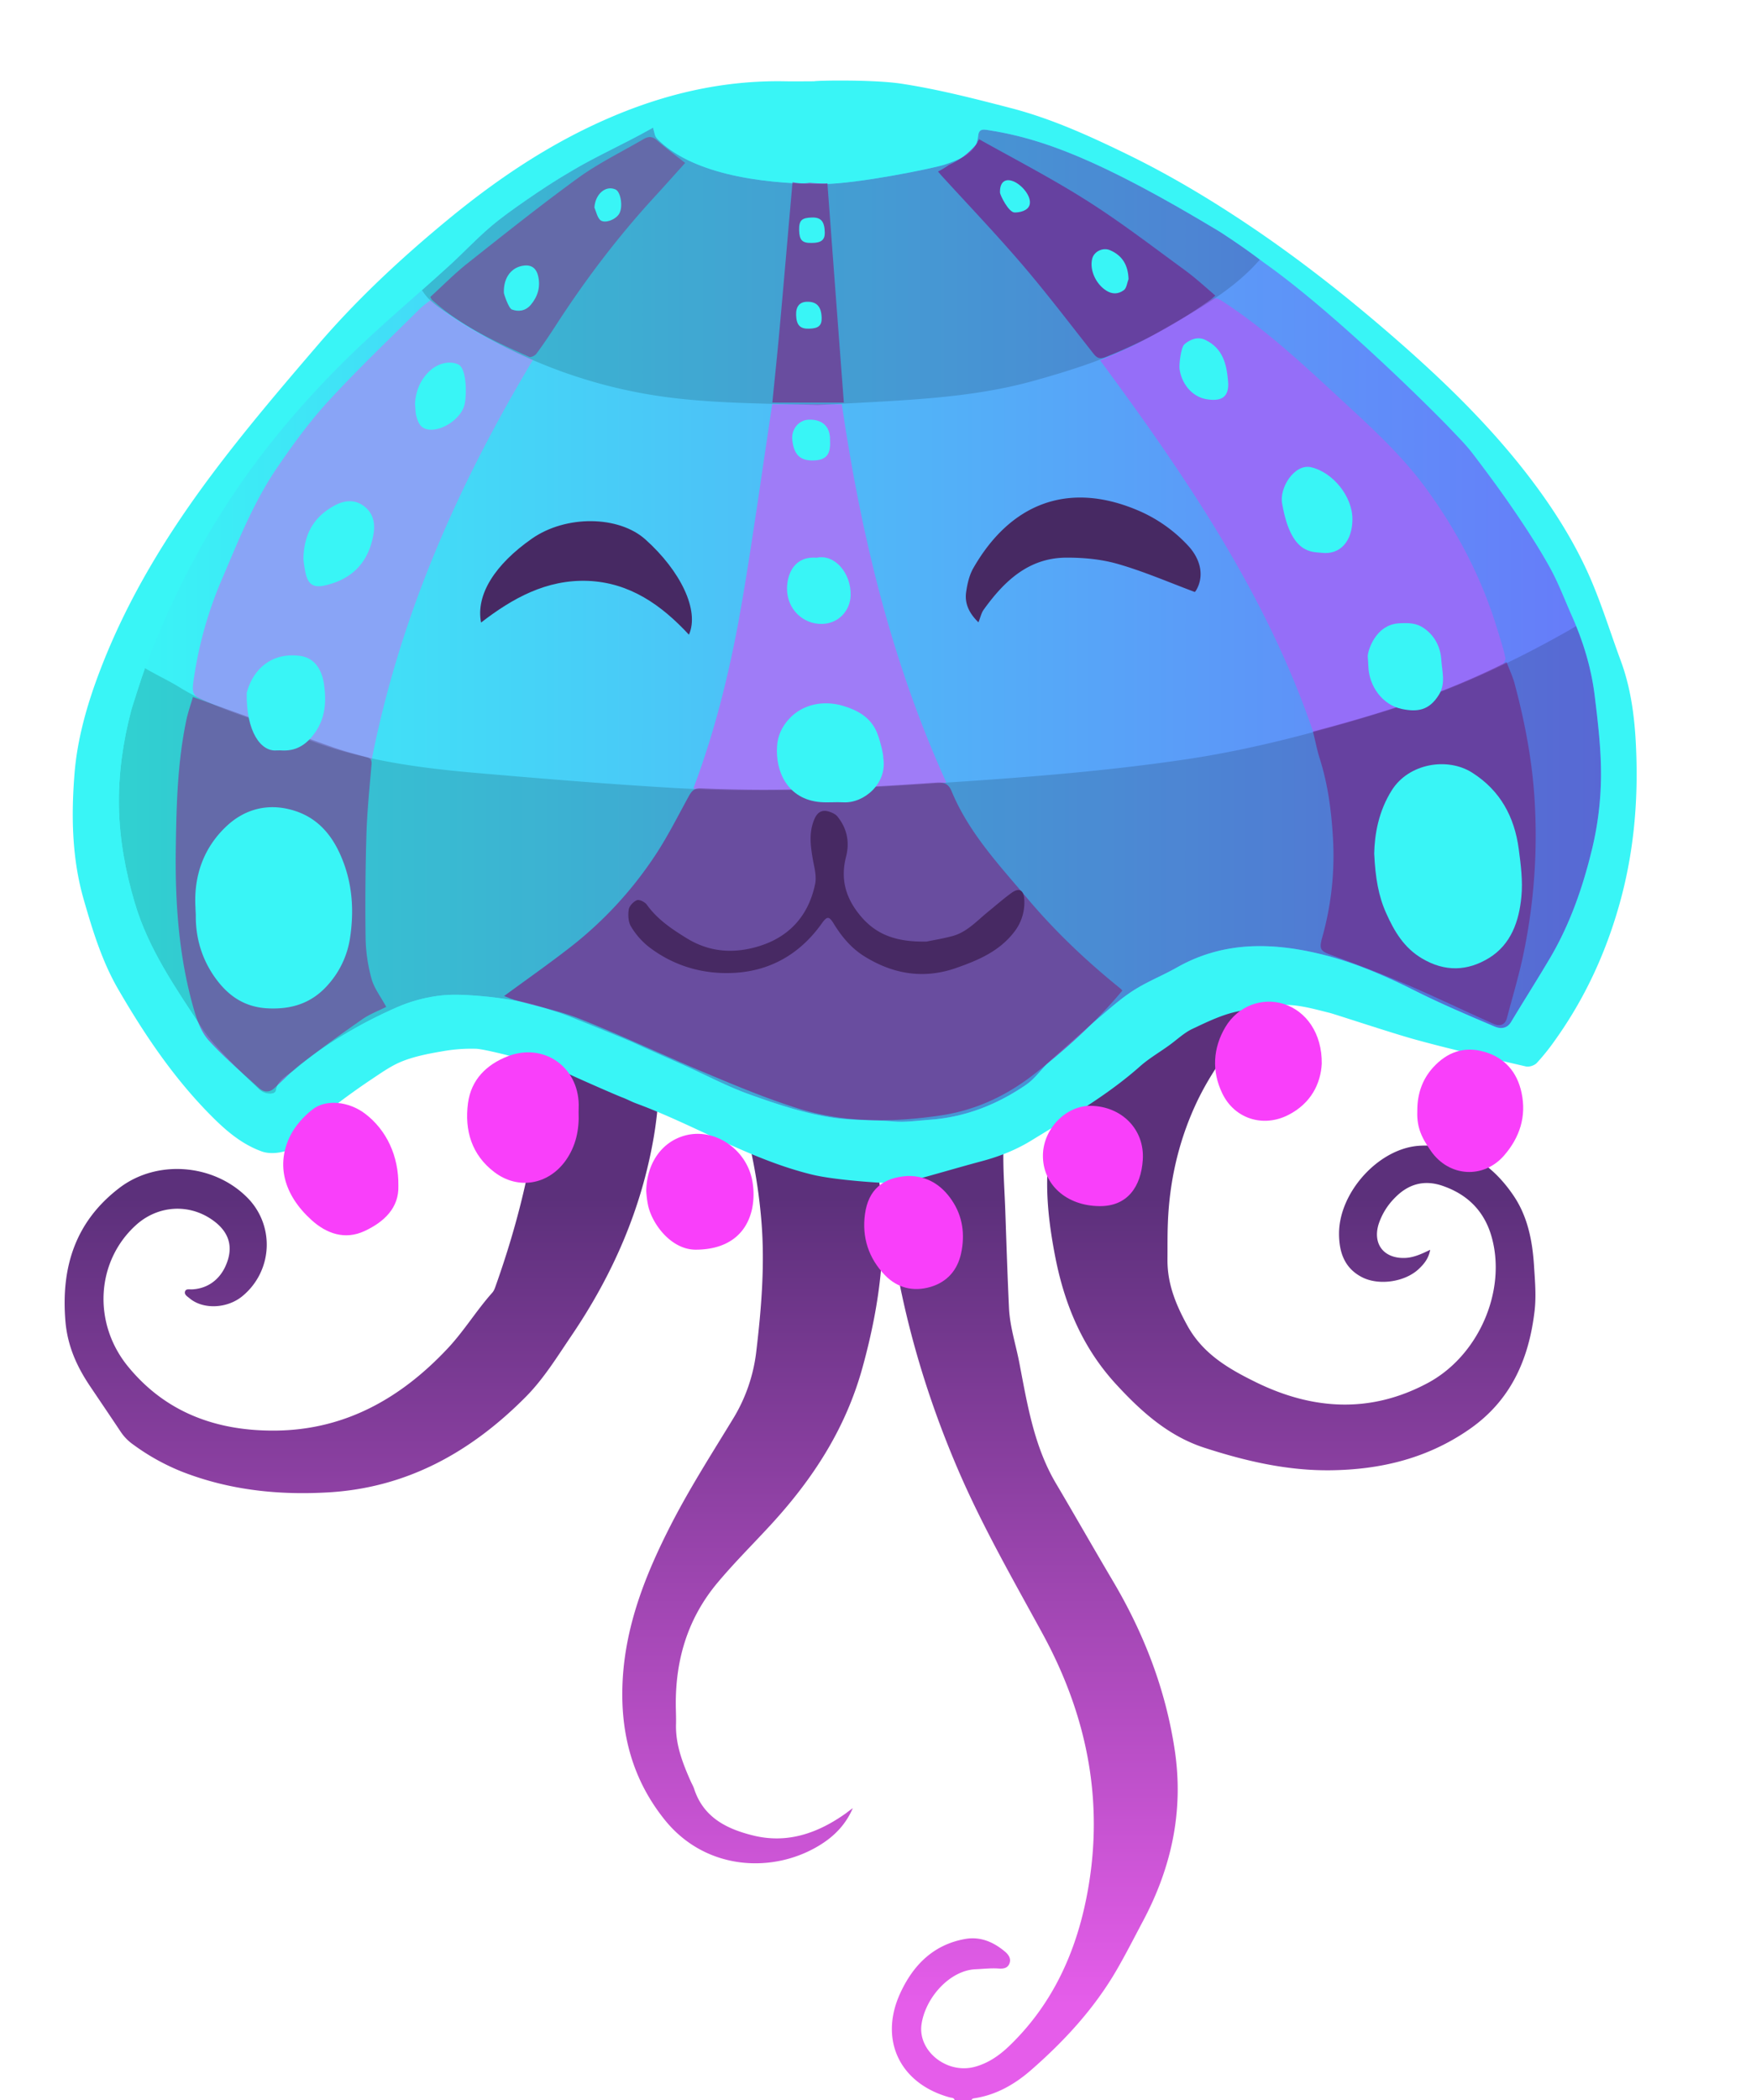 <svg xmlns="http://www.w3.org/2000/svg" xmlns:xlink="http://www.w3.org/1999/xlink" viewBox="0 0 1677.67 2006.04"><defs><style>.cls-1{fill:none;}.cls-2{fill:url(#linear-gradient);}.cls-3{fill:url(#linear-gradient-2);}.cls-4{fill:url(#linear-gradient-3);}.cls-5{fill:url(#linear-gradient-4);}.cls-6{fill:#39f5f6;}.cls-7{fill:url(#linear-gradient-5);}.cls-8{fill:#956ef8;}.cls-9{fill:#89a4f6;}.cls-10{fill:#9f7cf7;}.cls-11{fill:#7b5bbb;}.cls-12{fill:#757cc7;}.cls-13{fill:#784cbc;}.cls-14{clip-path:url(#clip-path);}.cls-15{opacity:0.15;}.cls-16{fill:#f93ffa;}.cls-17{fill:#472963;}</style><linearGradient id="linear-gradient" x1="922.99" y1="830.57" x2="922.99" y2="60.31" gradientTransform="matrix(1, 0, 0, -1, 0, 1898.01)" gradientUnits="userSpaceOnUse"><stop offset="0" stop-color="#5c307b"/><stop offset="1" stop-color="#e55dea"/></linearGradient><linearGradient id="linear-gradient-2" x1="284.29" y1="830.57" x2="284.29" y2="60.31" xlink:href="#linear-gradient"/><linearGradient id="linear-gradient-3" x1="1171.93" y1="830.57" x2="1171.93" y2="60.31" xlink:href="#linear-gradient"/><linearGradient id="linear-gradient-4" x1="657.12" y1="830.57" x2="657.12" y2="60.31" xlink:href="#linear-gradient"/><linearGradient id="linear-gradient-5" x1="51.79" y1="1378.24" x2="1467.86" y2="1378.24" gradientTransform="matrix(1, 0, 0, -1, 0, 1898.01)" gradientUnits="userSpaceOnUse"><stop offset="0" stop-color="#39f5f6"/><stop offset="1" stop-color="#677af9"/></linearGradient><clipPath id="clip-path" transform="translate(61.75 76.94)"><path class="cls-1" d="M562.15,45c1.8,5.9,1.3,7.8,4.3,10.9,31.1,31.4,93,42.9,158.3,42.9,31.5,0,105.3-14.9,116.3-18.6,22.3-7.5,30.5-14,31.8-27.9.7-5.7,4.1-5.7,8-5.2,51.1,7.7,106.6,27.2,223.1,97.5,14,9.1,27.8,18.6,41.1,28.8,72.4,51,171,150.8,178.5,158.9,7.4,7.8,15.1,15.4,21.6,23.9,13.7,18,27.2,36.2,39.9,54.9,12,17.6,23.6,35.4,33.9,54,8.2,14.8,14.2,30.9,21.1,46.4,10.9,24.4,18.6,49.9,21.8,76.3,3.1,25.5,6.2,51.2,6,76.8a308.41,308.41,0,0,1-8.3,68.4c-8.7,36.2-20.8,71.6-39.8,104.1-12.3,20.9-25.4,41.4-37.9,62.2-4,6.6-10.4,6.5-15.6,4.3-25.8-11-51.8-22-76.8-34.6-28.1-14.1-56.9-26.5-87.3-34.1-47.7-11.9-94.9-13.1-139.6,12.3-13,7.4-27,12.9-39.7,20.8-10.7,6.6-20.5,15-30.1,23.2q-25.65,21.9-50.7,44.6c-8.2,7.4-14.5,17.2-23.5,23.4-27.6,18.9-58.1,31-91.9,33.4-11.7.8-23.6,2.7-35.2,1.6-18.7-1.8-37.3-.7-56.2-3.4-27.9-4-53.9-12.8-79.9-22-21.5-7.6-41.9-18.5-62.8-27.9-17-7.6-34.1-15-51-22.8-4.2-1.9-62.8-25.9-68.9-27.7-11.1-3.3-21.9-7.6-33.1-9.9a372.69,372.69,0,0,0-44.7-6.3c-12.8-1-26-1.7-38.6.1a146.2,146.2,0,0,0-38.4,10.7,444.28,444.28,0,0,0-52.2,27,330,330,0,0,0-45.3,32.4c-6.6,5.7-16.7,9-18.5,20.2-.7,4.5-10.6,4.1-15.7-.7-9.8-9.3-19.7-18.5-29-28.3S138.25,916,131,904.8c-24.8-37.9-50.9-75-64-119.4-8.9-30.1-14.5-60.4-15.1-91.5-.6-31.4,3.8-62.3,11.8-92.6.5-2.1,10.4-33,13-39.9,42.5-112.8,99.8-202.1,185.4-288.3,33.6-33.9,70.5-64.5,105.8-96.7,12.8-11.7,24.7-24.4,37.8-35.7,11.1-9.6,23.2-18.1,35.3-26.5,13.6-9.4,27.4-18.5,41.6-26.8C508.15,72,534.15,60.9,562.15,45Z"/></clipPath></defs><g id="Layer_2" data-name="Layer 2"><g id="Слой_1" data-name="Слой 1"><path class="cls-2" d="M850.25,1929c-.6-2.5-2.9-2.1-4.6-2.6-47.3-12.9-67.7-54.4-47.6-98.9,12.2-26.9,31.5-46.9,62.2-52.4,14.7-2.6,27.3,2.9,38.3,12.2,3.4,2.9,6,6.8,4,11.5-1.9,4.5-6.2,4.8-10.4,4.5-7.3-.5-14.6.4-21.9.7-24.6,1.1-47.9,27.1-51.6,52.7-3.6,25.3,24,47.5,50.5,40.6,13-3.4,23.7-10.8,33.2-19.9,39.6-38,62.2-85.5,73.2-138.4,18.8-90.3,2.6-175.3-41.4-255.8-28.1-51.5-57.4-102.4-80.6-156.4-30.7-71.5-52.4-145.6-63.7-222.7-5.7-39.1-8.6-78.3-6.7-117.7a117.67,117.67,0,0,1,3.5-25c9.7-35.7,15.2-72.2,22.4-108.4,10-49.9,26.5-96.8,53.9-139.7,6.2-9.6,12.7-19,20.3-27.5,9.4-10.6,20.6-19.2,35.4-15.5,16.4,4,27.2,15.5,32.4,31.6,3.7,11.4,3,23.1.5,34.7-10.2,48-20.7,96-30.6,144.1-7.5,36.2-14.9,72.4-21.2,108.8-5.1,29.4-2.2,59.1-1.1,88.7,1.1,31.5,2.1,63,3.6,94.5.9,18,6.7,35.2,10,52.8,7.6,39.5,14,79.3,35,114.7,18.1,30.6,35.7,61.6,53.8,92.2,30,50.5,50.9,104.3,59.6,162.7,8.6,57.9-3.2,111.8-30.4,162.9-8.4,15.8-16.5,31.8-25.5,47.3-21.3,36.5-49.6,67.2-81.3,94.9-15.8,13.8-33.6,24-54.7,27.1-1.2.2-2,.6-2.3,1.8C861.05,1929,855.65,1929,850.25,1929Z" transform="translate(61.75 76.94)"/><path class="cls-3" d="M514.85,496.6c7.2,5.9,8.5,14.3,11.2,22.5a468.78,468.78,0,0,1,16.2,68.9c9.2,56.3,16.2,112.8,17.8,170,.9,32.8,4.1,65.6,5.8,98.4,2.6,51,5.7,101.8-3,152.7-11.9,69.4-39.4,131.9-78.6,189.7-13.7,20.2-26.6,41.3-43.9,58.7-52,52.3-113,86.6-188.3,91-47.8,2.8-94.4-2.1-139.3-19.5a209.73,209.73,0,0,1-47-26,46,46,0,0,1-12-12.1c-9.8-14.7-19.7-29.3-29.6-44-12.6-18.8-21.4-38.3-23.4-61.9-4.3-51.8,9.6-95.3,51.7-127.4,35.8-27.2,89.3-22.9,121.3,8.6a63.63,63.63,0,0,1-3.7,94.7c-14.4,12.1-37.6,13.2-50.6,2.3-2-1.7-5.2-3.4-4.5-6.3.8-3.3,4.5-2.1,7-2.3,16.6-.9,29.1-11.5,34.2-28.8,4.3-14.8-.6-27.3-14.7-37.3-22.7-16.2-52.6-14.2-73.5,4.9-37.9,34.6-41.4,93.4-7.3,135,36.3,44.3,85.2,61.6,140.7,61.1,66.8-.6,120.3-31.1,165-78.9,15.4-16.5,27.2-36,42.2-52.8,1.9-2.1,2.8-5.2,3.8-8,20-56.6,34.6-114.5,40.7-174.2,4.6-45.1,4.5-90.5,1.8-135.9-4.2-69.3-5.3-138.5,10.6-206.8a895,895,0,0,1,28.8-97.6C499.25,521.2,506.85,508.9,514.85,496.6Z" transform="translate(61.75 76.94)"/><path class="cls-4" d="M1132.35,738c6.2,6.9,8.8,15.1,13.1,22.4,14,23.8,20.1,49,20.6,76.8.4,18-6.4,30.3-17.2,42.9-26.5,31-52.4,62.6-69.3,100.2-15.8,35.1-24,72-25.5,110.4-.5,11.9-.3,23.9-.4,35.8-.1,23.1,8.1,42.9,19.1,62.9,14.8,26.8,39.2,41,64.8,53.6,54.3,26.8,109.6,30.4,164.3,1.3,48.7-25.8,75.6-87.4,61.8-138.7-6.7-25.1-22.8-41.5-47.2-49.9-17.5-6-32.6-1.8-45.4,11.3a63.89,63.89,0,0,0-15.7,25.4c-5.7,18.7,4.7,32.5,24.4,32.2,8.6-.1,16.2-3.6,24.9-7.8-1.5,8.4-6,13.7-11,18.4-13.2,12.4-38.2,16.1-54.3,7.7-16.8-8.7-21.8-24.1-21.8-41.6,0-39.6,38.3-81.9,77.4-83.9,38.7-2,68,16.2,89.2,47.5,13.7,20.1,18.2,43.5,19.7,67.3.9,14.3,2.2,28.8.5,43.2-5.4,45.8-22.5,85-61.8,112.5-40.1,28-84.8,38.9-133,39.5-41.6.5-81.4-8.8-120.6-21.5-34.2-11.1-60.1-34.3-83.9-60.1-31.9-34.5-49.4-75.4-58.5-121.6-5.8-29.7-9.4-58.8-7.2-88.8,4.9-65.8,27.9-124.4,68.9-176.4,14.3-18.1,31-33.2,47.8-48.5,16.5-15,32.9-30,46.9-47.5C1111.55,753.2,1122.75,746,1132.35,738Z" transform="translate(61.75 76.94)"/><path class="cls-5" d="M753,1650.1c-6.5,15.3-17.3,26.5-30.8,34.9-44.1,27.7-109.5,25.5-149.1-24-30.6-38.3-42.1-82-40.1-130.1,2.3-54.8,22.1-104.4,46.7-152.3,17.9-34.8,39-67.7,59.4-101.2a157.86,157.86,0,0,0,21.7-63.5c4.9-41.3,8.3-82.8,4.9-124.4-5.5-67.4-24-130.9-54.2-191.6-20.8-41.9-34.7-86.5-38.7-133.7-1.8-21.4-3.4-42.7-2.8-64.2.4-15.7-1.7-31.4-2.7-47.2-.3-5-.4-10.1,1.4-16a131,131,0,0,1,22.7,27.6c22.7,37.8,49.8,72.5,74.3,109.1,34,50.8,60.1,105.6,80.7,163.2,12.3,34.3,24.3,68.6,30.3,104.6,10.7,63.7,2.8,125.3-14.3,187.5-16.1,58.7-47.3,106.6-87.5,150.4-16.9,18.4-34.7,36-50.8,55.2-28.3,33.6-40.3,72.7-40.2,116,0,6.5.4,13,.2,19.6-.5,19.6,6.4,37.2,14.1,54.6,1,2.2,2.3,4.4,3.1,6.7,8.9,27.9,31.6,38.9,57.2,45.1,32.6,7.8,61.6-2.6,88.1-21.5C748.65,1653.3,750.85,1651.7,753,1650.1Z" transform="translate(61.75 76.94)"/><path class="cls-6" d="M800.15,3.1c35,5.4,69.6,14.3,103.9,23.2,38.2,9.9,74.2,26.2,109.6,43.4,42.1,20.4,82.1,44.4,120.9,70.6,44.8,30.3,87.3,63.6,128.2,98.8,48.9,42.1,95.5,86.4,135,137.6,22.6,29.3,42.7,60.5,57.9,94.2,12.1,26.9,20.7,55.3,31,83.1,11.6,31.3,14.4,64.3,15.1,97,1,45.9-3.8,91.5-16.4,136.1-13.1,46.5-33,89.6-61,128.9a212.15,212.15,0,0,1-17.8,22.3c-2.2,2.4-7.3,4.1-10.4,3.4-35.7-8.3-71.5-16.2-106.8-26-22-6.1-75.6-23.9-80.8-25.2-16.6-4.1-33.2-9.1-50.4-7.2-12.3,1.4-24.8,3.3-36.8,5.7-15.2,3-29.9,10.2-44.1,16.9-8.1,3.9-14.9,10.6-22.4,15.9-9,6.5-18.8,12.2-27.1,19.5-31.6,28.1-68,48.9-103.8,70.9-14.9,9.2-30.9,15.5-47.8,20-22.8,6.1-45.5,12.9-68.3,19-4.7,1.2-16.5,1.9-21.5,1.9-3.2,0-49.2-2.5-72.2-8.1-59.5-14.5-111.4-47.1-168.1-68-4.6-1.7-8.9-4.1-13.5-5.8-6.6-2.5-47.7-20.6-50.3-22.1-11-6-77.6-23.9-89.2-24.3a156.78,156.78,0,0,0-32.1,2.4c-12.9,2.2-26,4.7-38,9.4-10.8,4.2-20.6,11.3-30.4,17.8-15.8,10.5-61.8,43-64.5,54.2-2.9,12.1-26.1,19.1-39.6,14.3-17.8-6.4-32.1-18-45.4-31.1-37.1-36.5-65.9-79.1-91.9-123.9-15.5-26.8-24.4-56.1-32.9-85.6-11.4-39.6-12-80.3-8.8-120.4,2.7-33.6,12.2-66.6,24.4-98.5,26.1-68.4,64-130.1,107.6-188.2,31.9-42.5,66.5-83.1,101.2-123.5,37.4-43.5,79.5-82.6,123.7-119,47.1-38.8,97.4-72.6,153.7-96.9C573.65,12.6,629.15-.3,687.75.7c9.5.2,19,0,28.5,0C716.45,0,772.75-1.2,800.15,3.1Z" transform="translate(61.75 76.94)"/><path class="cls-7" d="M562.15,45c1.8,5.9,1.3,7.8,4.3,10.9,31.1,31.4,93,42.9,158.3,42.9,31.5,0,105.3-14.9,116.3-18.6,22.3-7.5,30.5-14,31.8-27.9.7-5.7,4.1-5.7,8-5.2,51.1,7.7,106.6,27.2,223.1,97.5,14,9.1,27.8,18.6,41.1,28.8,72.4,51,171,150.8,178.5,158.9,7.4,7.8,15.1,15.4,21.6,23.9,13.7,18,27.2,36.2,39.9,54.9,12,17.6,23.6,35.4,33.9,54,8.2,14.8,14.2,30.9,21.1,46.4,10.9,24.4,18.6,49.9,21.8,76.3,3.1,25.5,6.2,51.2,6,76.8a308.41,308.41,0,0,1-8.3,68.4c-8.7,36.2-20.8,71.6-39.8,104.1-12.3,20.9-25.4,41.4-37.9,62.2-4,6.6-10.4,6.5-15.6,4.3-25.8-11-51.8-22-76.8-34.6-28.1-14.1-56.9-26.5-87.3-34.1-47.7-11.9-94.9-13.1-139.6,12.3-13,7.4-27,12.9-39.7,20.8-10.7,6.6-20.5,15-30.1,23.2q-25.65,21.9-50.7,44.6c-8.2,7.4-14.5,17.2-23.5,23.4-27.6,18.9-58.1,31-91.9,33.4-11.7.8-23.6,2.7-35.2,1.6-18.7-1.8-37.3-.7-56.2-3.4-27.9-4-53.9-12.8-79.9-22-21.5-7.6-41.9-18.5-62.8-27.9-17-7.6-34.1-15-51-22.8-4.2-1.9-62.8-25.9-68.9-27.7-11.1-3.3-21.9-7.6-33.1-9.9a372.69,372.69,0,0,0-44.7-6.3c-12.8-1-26-1.7-38.6.1a146.2,146.2,0,0,0-38.4,10.7,444.28,444.28,0,0,0-52.2,27,330,330,0,0,0-45.3,32.4c-6.6,5.7-16.7,9-18.5,20.2-.7,4.5-10.6,4.1-15.7-.7-9.8-9.3-19.7-18.5-29-28.3S138.25,916,131,904.8c-24.8-37.9-50.9-75-64-119.4-8.9-30.1-14.5-60.4-15.1-91.5-.6-31.4,3.8-62.3,11.8-92.6.5-2.1,10.4-33,13-39.9,42.5-112.8,99.8-202.1,185.4-288.3,33.6-33.9,70.5-64.5,105.8-96.7,12.8-11.7,24.7-24.4,37.8-35.7,11.1-9.6,23.2-18.1,35.3-26.5,13.6-9.4,27.4-18.5,41.6-26.8C508.15,72,534.15,60.9,562.15,45Z" transform="translate(61.75 76.94)"/><path class="cls-8" d="M989.35,267.3c12.6-5.8,26.3-11.1,39-18.2,22.3-12.4,44-25.7,65.7-39.1,4.4-2.7,6.7-2.6,11.2.2,41.8,27,77.9,60.8,114.1,94.3,28.5,26.3,57.2,52.4,80.4,83.8,30.6,41.6,54.3,86.8,69.2,136.4,2.7,8.8,5.6,17.6,7.5,26.5.5,2.1-1.7,6.3-3.7,7.3-57.2,28.2-117.5,47.8-179.9,63.6C1148.05,490.7,1070.85,377.7,989.35,267.3Z" transform="translate(61.75 76.94)"/><path class="cls-9" d="M293.35,648.8c-14.2-4.4-27.5-8-40.5-12.6-37.9-13.5-75.8-26.9-113.3-41.3-18.7-7.1-18.6-8-15.5-27.7a378.82,378.82,0,0,1,26-90.4c15.7-36.7,30.4-74,53-107.1,15.1-22.2,31.1-44.1,49.2-63.8,27.8-30.3,57.7-58.7,86.9-87.7,3-3,6.7-5.5,10.5-8.5,28.9,25.1,63,41.2,97.8,57.1C376.15,385.7,320.65,510.5,293.35,648.8Z" transform="translate(61.75 76.94)"/><path class="cls-10" d="M676,309.2h66.5c18.3,124.7,47.4,245.6,99.9,361.4-80.2,5.6-159.9,9.8-241.8,5.8,22.5-59.6,36.7-120.2,47.1-181.6S666.55,371.6,676,309.2Z" transform="translate(61.75 76.94)"/><path class="cls-11" d="M419.85,874.4c21.3-15.6,42.1-30.2,62.2-45.8a368.45,368.45,0,0,0,84.8-92.6c10.6-16.6,19.5-34.3,29-51.6,2.7-4.9,5-8.7,12.1-8.4,74.8,3.5,149.4-.2,224-5.4,7.6-.5,12.2.3,15.5,8.3,16.4,39.6,45.5,70.5,72.5,102.5,26.6,31.6,56.7,60,88.9,86a22.17,22.17,0,0,1,1.7,1.8c-24.4,29.3-52.3,54.4-81.8,77.9-27.1,21.7-57.2,36.2-91.3,41.3-46,6.9-92.2,7.4-137-6.7-29-9.1-57.2-20.8-85.3-32.6-40.9-17.1-80.9-36.1-122-52.5-20.2-8.1-41.9-12.3-63-18.4C426.75,877.2,423.55,875.8,419.85,874.4Z" transform="translate(61.75 76.94)"/><path class="cls-12" d="M122.55,588.8c45.4,16.3,89.5,32.3,133.7,48,10.5,3.7,21.3,6.5,32,9.4,3.8,1,5.3,2.4,5,6.7-1.9,22.2-4.2,44.3-4.9,66.6q-1.5,49.95-.8,100.1a156.51,156.51,0,0,0,5.7,38.5c2.4,8.8,8.6,16.7,14,26.7-7.3,3.7-15.6,6.8-22.7,11.7-19.8,13.8-39.3,27.9-58.5,42.6-9.2,7.1-17.3,15.7-25.9,23.5-5,4.6-10.5,3.4-14.7-.5-16.3-14.8-33.1-29.1-47.8-45.3-7.1-7.8-11.2-19.2-14.2-29.7-14.7-51.1-18.1-103.7-17.2-156.5.6-39.9,1.7-79.8,9.9-119.1C117.85,603.3,120.65,595.5,122.55,588.8Z" transform="translate(61.75 76.94)"/><path class="cls-13" d="M1192.65,621.8c63.7-16.7,125.5-36.2,185-66.3,2.7,7.2,5.7,13.5,7.5,20,10.6,39.4,18,79.4,19.7,120.3a552.85,552.85,0,0,1-12.3,144c-4.2,18.7-9.7,37.1-14.6,55.7-1.9,7.2-7.5,7.8-12.6,5.6-27.9-12.4-55.4-25.8-83.5-37.8-23.4-10-47.2-19.1-71.1-27.8-10.7-3.9-12.5-5.5-9.3-16.9a288.2,288.2,0,0,0,10.3-95.1c-1.5-25.8-4.8-51.3-12.7-76.1C1196.55,639.5,1195,631.2,1192.65,621.8Z" transform="translate(61.75 76.94)"/><path class="cls-13" d="M1070.25,181.1c-30.7-22.4-60.8-45.6-92.8-65.9-33.5-21.3-69-39.7-103.7-59.1l-1.2,1.8a10,10,0,0,1-1.7,3.2A70.47,70.47,0,0,1,845,80.5a74.57,74.57,0,0,1-10.6,6.4c1.7,1.9,2.8,3.3,4,4.6,25.6,28,51.8,55.5,76.5,84.3,23.6,27.6,45.6,56.6,68.1,85.1,3.4,4.3,6,5.3,11.5,3.2a470.94,470.94,0,0,0,99.8-54.4c1.7-1.2,3.2-2.7,5.1-4.3C1089.35,196.8,1080.25,188.4,1070.25,181.1Z" transform="translate(61.75 76.94)"/><path class="cls-12" d="M592.85,78.7c-9.4,10.4-19.6,21.9-29.9,33.1-35.3,38.5-66.6,80-94.8,123.8-5.6,8.6-11.4,17.2-17.5,25.4-1.3,1.8-5.3,3.7-6.9,2.9-33.1-14.7-65.8-29.9-93-54.6a19.23,19.23,0,0,1-1.4-2.6c11.5-10.4,22.8-22,35.4-32,35.1-27.8,70.1-55.7,106.3-82,19.3-13.9,41-24.5,61.6-36.5,4.1-2.4,7.9-3.6,12.5.3C574.65,64.8,584.75,72.3,592.85,78.7Z" transform="translate(61.75 76.94)"/><path class="cls-11" d="M726.85,98.3a149.26,149.26,0,0,1-15-.6,44.58,44.58,0,0,1-16.3-.6,62.13,62.13,0,0,0-.7,6.4c-3.9,44.3-7.7,88.7-11.7,133-2.1,23.4-4.6,46.8-7,71.1h68.3c-5.3-70-10.5-139.3-15.7-209.5A13.66,13.66,0,0,1,726.85,98.3Z" transform="translate(61.75 76.94)"/><g class="cls-14"><g class="cls-15"><path d="M-61.75,635.1c2.2-19.4,3.8-38.9,6.8-58.1,1.8-11.5,8.4-21,17.5-28.7a24.54,24.54,0,0,0,5.6-6.8c14.7-26.7,43.7-32.5,67.5-13.3,7.8,6.3,15.4,13,22.8,19.8,15.1,13.9,34.4,21.1,51.6,31.7,35.5,21.9,76.3,31.1,114.4,46.7,55.1,22.6,113.2,30.2,171.7,35.2,60.3,5.2,120.7,10.2,181.2,13.8,74.1,4.5,148.3,2.5,222.4-2.1,90.9-5.7,181.7-11.6,271.9-25,63.9-9.5,126-26.3,187.6-45.1,62.7-19.1,121.9-46.1,178.7-78.5,15-8.6,28.6-19.6,42.3-30.2,11-8.5,22.3-10.5,34.9-4.6,1.5.7,2.9,1.7,4.4,2,30.6,4.8,48.8,26.1,64.4,49.8,17.7,26.9,29.1,56.4,31.7,88.9a83.65,83.65,0,0,1-.6,18.7c-2.9,20.3-4.6,40.9-10.1,60.5s-14.2,38.1-22.7,56.6c-16.4,35.8-32.9,71.5-50.8,106.6-13.1,25.8-31.9,47.9-52.8,68-44.1,42.4-96.9,50.3-151.2,22.2-22.2-11.4-43.3-25.1-68-30.9a420.37,420.37,0,0,0-129.4-10c-4.5.3-7.6,1.3-8.1,6.8-1.8,18.2-11.2,32.2-25.3,43-10.8,8.2-21.9,16.2-33.6,22.9-60.6,34.8-124.5,61.4-192.6,77.9-56.9,13.8-111.6,7.4-164.4-17.2-15.8-7.3-31.2-15.3-46.9-22.8-2.8-1.4-6.2-2.8-9.2-2.5-13.7,1.3-26.5-1.8-39-6.5-16.8-6.3-34-11.7-50.2-19.1-30.4-14-62.6-16.9-95.2-18.8a891.89,891.89,0,0,0-128.7,1.6c-20.3,1.8-40.6,3.5-60.8,5.6-3.7.4-7.3,1.9-10.8,3.5-21.3,9.7-42.1,20.2-63.7,29.1-53.4,21.9-99.6,10.9-137.1-33.1-45.8-53.8-76.1-115.9-95.1-183.8-13.2-47.2-24.5-94.6-28.5-143.6-.8-10-.1-20.1-.1-30.1A21.75,21.75,0,0,1-61.75,635.1Z" transform="translate(61.75 76.94)"/><path d="M719.45,310c-36.1-1.5-84.7-1-132.7-6.2-80.6-8.8-155-36.9-222.4-82.5-7.8-5.3-16.3-11.1-21.3-18.7-6.7-10.1-17.4-15.3-24.7-24.1-6.7-8-12.4-16.9-18.5-25.4a41.12,41.12,0,0,0-5.7-6.8c-25-23.6-17.9-61.4,14.1-74.5,2.7-1.1,5.7-2.4,7.5-4.5,25.3-29.6,58.4-46.4,94.6-58,51.4-16.4,104.4-25.7,157.9-31.2,89.7-9.3,179.8-14,270-16.6,24.2-.7,48.4-1.5,72.5-3.1,10.2-.7,20.3-3.5,30.3-5.6,1.8-.4,3.7-2.3,4.8-3.9,15.3-22.1,37-30,62-23.8,54.8,13.7,106.1,35.4,149.6,72.6,12,10.2,23.7,20.9,34.7,32.1,16,16.4,24.6,36.7,16.5,58.8-6.8,18.4-18,35.3-28.3,52.3-3,4.9-9.7,7.6-14.7,11.3-7,5.1-15.4,8.9-20.7,15.3-27.5,33.3-65.2,52.7-101.4,73.6-36.8,21.3-77.1,34.4-118.1,45.8C862,304.5,796.65,305.4,719.45,310Z" transform="translate(61.75 76.94)"/></g></g><path class="cls-16" d="M318.85,1055.7c.7,21-13.6,34.5-32.3,43.2s-36.4,2.6-51-10.8c-26.3-24-33.7-52.9-19.9-80.4,4.7-9.3,12.4-17.9,20.6-24.5,13.1-10.7,35.2-8.2,50.8,3.6C307.45,1002.3,319.25,1027.1,318.85,1055.7Z" transform="translate(61.75 76.94)"/><path class="cls-16" d="M491.05,985.3c.7,16.7-2.5,32.4-12.4,46.3-16.5,23.1-45.4,28.2-68,11.1-21.8-16.5-28.7-39.9-25.3-65.9,3-22.5,17.6-36.9,38.2-44.9,33.9-13,67,9.8,67.6,46.1C491.15,980.5,491.05,982.9,491.05,985.3Z" transform="translate(61.75 76.94)"/><path class="cls-16" d="M1292.35,982.5c.2-14.6,4.6-28.4,15.2-40,13.3-14.5,29.4-20.3,48.5-14.9,19.8,5.6,31.7,19.4,35.9,39.3,4.8,22.6-1.8,42.6-16.6,59.7-19.7,22.8-52.6,20.7-69.9-4C1294.85,1007.6,1291.65,997.9,1292.35,982.5Z" transform="translate(61.75 76.94)"/><path class="cls-16" d="M1201.05,939c-1,19-10.2,38-32.1,49.1-24.1,12.2-51.4,3.5-63-20.8-10.2-21.2-8.8-43.3,3-63.2,12.2-20.5,35.3-28.5,55.5-22.2C1186.35,888.8,1201.35,910.2,1201.05,939Z" transform="translate(61.75 76.94)"/><path class="cls-16" d="M555.65,1060.6c.5-26.4,14.7-46.8,36.9-52.9,29.1-8,60.7,14.1,64.9,46a70.19,70.19,0,0,1-.7,24.2c-5.8,25.7-25.3,38.7-53.7,38.8-23.9.1-42.4-25.3-45.8-43.2A92.79,92.79,0,0,1,555.65,1060.6Z" transform="translate(61.75 76.94)"/><path class="cls-16" d="M805.45,1046.3c18.4-.3,32.3,8.5,42.2,23.2,10.4,15.3,12.7,32.8,8.8,50.8-3.5,16-13.3,27.3-29.3,32-16.5,4.8-31.7.9-43.5-11.3-15.5-16.1-22.1-36.1-19-58.4C767.85,1059.4,781.75,1047.7,805.45,1046.3Z" transform="translate(61.75 76.94)"/><path class="cls-16" d="M934.65,1026.3c.4-25.2,22.1-47.4,45.9-47,29.2.5,51.5,22.4,49.5,51.8-1.7,25.1-14.4,44.3-41.4,44C957,1074.8,934.25,1054.4,934.65,1026.3Z" transform="translate(61.75 76.94)"/><path class="cls-17" d="M823.55,822.4c5.5-1.2,15.1-2.7,24.5-5.2,13.9-3.7,23.3-14.4,34-23.1,7.4-6,14.5-12.3,22.2-17.9,7.5-5.6,12.1-3.3,12.6,6.2a45.59,45.59,0,0,1-9.4,30.5c-14.2,18.7-34.5,27.3-55.6,34.7-31.1,10.9-60.3,6-87.8-11.1-12.4-7.7-21.6-18.7-29.2-31.1-4.6-7.5-6.5-7.4-11.7,0-20.1,28.1-47.7,44.5-81.8,46.8-30.2,2-58.8-6-83.2-24.7a72,72,0,0,1-17-19.4c-2.7-4.4-3-11-2.2-16.3.5-3.4,4.5-7.6,7.8-8.9,2.3-.9,7.6,1.7,9.4,4.2,10.1,14.1,23.7,23.2,38.3,32.2,19.2,11.8,39.5,14.3,60.2,9.8,33.3-7.2,55.4-27.8,62.4-61.9,1.5-7.5-.9-15.9-2.3-23.7-2-11.9-3.6-23.6.5-35.3,2.4-6.9,6.1-12.6,14.8-10,3,.9,6.5,2.5,8.4,4.9,9.1,11.3,11.7,24.4,8.1,38.3-5.8,22.5.3,41.2,15.4,58.3C777.45,817.2,797,822.9,823.55,822.4Z" transform="translate(61.75 76.94)"/><path class="cls-17" d="M873.05,517.5c-8.5-8.3-13.3-17.5-11.8-28.6,1.1-7.9,3-16.4,6.9-23.2,35.2-61.4,89.8-82.9,155.2-56a139.86,139.86,0,0,1,50.5,35.1c12.1,13.4,14.7,29.1,7.3,41.9a8.22,8.22,0,0,1-1.4,1.8c-24.9-9.3-48.6-19.6-73.3-26.7-15.9-4.6-33.1-6.2-49.8-6.1-35.9.3-59.1,22.6-78.6,49.7C875.75,508.6,875,512.7,873.05,517.5Z" transform="translate(61.75 76.94)"/><path class="cls-17" d="M397.85,517.7c-5.2-26.8,13.6-55.7,48.5-80.1,32.6-22.8,83-22.1,108.5.7,33.6,30.1,51.9,67.8,41.6,91-26.3-28.4-56.6-49.8-96.5-51.4C460.45,476.4,428,494.4,397.85,517.7Z" transform="translate(61.75 76.94)"/><path class="cls-6" d="M125,790c-1.8-30.7,8-57.8,30.3-78.4,15.2-14,34.7-20.6,56.4-16.2,27,5.5,43,22.8,53.1,47.3,10.3,24.9,11.8,50.6,7.8,76.7a86.16,86.16,0,0,1-20.2,43.4c-15.3,17.9-34.4,24.5-58,23.4-21.7-1-37-11.2-49-27.1-13.6-18-20.3-38.9-20.1-61.8C125.25,794.9,125.05,792.5,125,790Z" transform="translate(61.75 76.94)"/><path class="cls-6" d="M1251.15,738.3c.4-18,4-40.3,17-60.7,16.2-25.4,52.9-31.5,76.5-16.6,27,17.1,40.5,42.3,44.6,73,2,15.1,4,30.7,2.5,45.7-2.2,23.2-9.8,45.4-30.9,58.4-20.6,12.6-42.1,13.4-63.9.5-17.3-10.2-26.5-25.8-34.3-43.2C1255.25,779,1252.25,761.6,1251.15,738.3Z" transform="translate(61.75 76.94)"/><path class="cls-6" d="M782.05,646.5c4.4,24.7-18.3,44.1-38.2,42.9-7.2-.4-14.6.4-21.8-.2-31.3-2.6-43.1-29.1-41.4-53.5.7-10.1,4.7-18.6,11.5-26,13-14.2,33.1-18,51.7-12.4,13.2,4,24.1,10,30.5,21.8C778.85,627.2,782.75,646.2,782.05,646.5Z" transform="translate(61.75 76.94)"/><path class="cls-6" d="M202.65,639.8c-14.9,1.5-29.3-17.4-28.7-55,6.3-23.5,24.5-38.7,50.8-35.3,14.5,1.9,21,13.6,23,26.8,2.4,16.2,1.6,32.1-8.5,46.5-7.5,10.6-16.7,17.3-30.1,17.1C207,639.7,204.75,639.8,202.65,639.8Z" transform="translate(61.75 76.94)"/><path class="cls-6" d="M1245.05,549.5c-.2-3.3,6.5-29.9,30.1-31.1,9.8-.5,16.6-.1,23.4,4.6,10.3,7.1,15.9,17.8,16.7,30.3.7,11.1,4.4,22.6-2.3,33.4-9.2,14.9-20.4,16.7-35.6,13.5-18.2-3.9-31.2-21.5-31.8-40.9-.1-3.3-.4-6.5-.6-9.8Z" transform="translate(61.75 76.94)"/><path class="cls-6" d="M228.15,457c.4-24.5,10.5-40.7,29.8-51.1,9.4-5.1,19.5-6.1,28.4.9s10.5,16.6,8.6,27.2q-7.05,39-45.6,48.1c-11.1,2.7-16.5-.3-19.1-11.4A113.42,113.42,0,0,1,228.15,457Z" transform="translate(61.75 76.94)"/><path class="cls-6" d="M1230.35,419.3c-.2,21-11.9,33.8-29.2,31.8-9.6-1.1-29.5,1.6-37.9-46.8-3.1-15.2,11.7-38.4,27.4-35C1211.85,374.1,1230.55,397.5,1230.35,419.3Z" transform="translate(61.75 76.94)"/><path class="cls-6" d="M718.45,455.8c17.3-3.8,33,14.8,32.5,35.8-.4,14.8-11.5,27-27.1,27.4-18.5.5-33.7-14.2-33.7-33.7C690.25,471,697.35,454,718.45,455.8Z" transform="translate(61.75 76.94)"/><path class="cls-6" d="M334.75,308.5c.6-11.4,4.8-22.5,14.1-31.2,7.6-7.1,19-10.2,27.5-6,7.4,3.7,8.1,27.4,5.8,37.9-2.9,13.3-21,25.7-34.1,24.2-8.4-1-10.3-6.8-12.1-13.1C335.05,317,335.25,313.3,334.75,308.5Z" transform="translate(61.75 76.94)"/><path class="cls-6" d="M1111.55,287.3c1.5,16.8-8.5,19.2-21,17-13.7-2.4-23.8-15.2-25.4-29.3-.4-3.8,1.2-20,4.7-23.1,5.4-4.7,12.8-7.6,19.9-4.2C1106.65,255.8,1110.15,270.9,1111.55,287.3Z" transform="translate(61.75 76.94)"/><path class="cls-6" d="M731.25,344.2c.7,12.6-3.5,18-14.5,18.6-14,.8-19.8-5.2-21.5-19-1.4-10.6,6.1-19.8,16.1-19.9C722.25,323.7,731.75,328.8,731.25,344.2Z" transform="translate(61.75 76.94)"/><path class="cls-6" d="M419.65,202.7c-.5-15.3,8-24.9,19.6-26,8-.8,11.8,3.9,13.2,10.3,2.2,9.9-.2,18.9-6.9,27-5.3,6.4-12.3,6.9-18.2,4.7C424.15,217.6,419.65,203.8,419.65,202.7Z" transform="translate(61.75 76.94)"/><path class="cls-6" d="M1016.45,189.6c-1.4,3.6-1.8,8.7-4.5,10.6-5.1,3.8-11.1,4.3-17.3.1-9.6-6.4-15.6-19.6-12.9-30.2,1.7-6.7,10-11,16.9-8.1C1010.45,167,1016,176.2,1016.45,189.6Z" transform="translate(61.75 76.94)"/><path class="cls-6" d="M506.15,121.3c.8-12.9,10.8-21.6,20.3-17.2,4.8,2.3,7.1,16.1,3.6,22.7-3.1,6-14.3,10.3-18.5,6.3C508.75,130.2,507.85,125.3,506.15,121.3Z" transform="translate(61.75 76.94)"/><path class="cls-6" d="M893.65,107.2c-.4-10.7,5.4-14.5,14-10.4,7.4,3.6,16.3,14,14.3,21.8-1.6,6-10,7.5-14.4,7.4C901.75,125.8,894,109.8,893.65,107.2Z" transform="translate(61.75 76.94)"/><path class="cls-6" d="M698.85,224c-.3-8.1,3.3-12.5,10.2-12.7,9.4-.3,13.9,4.5,14.2,15.3.2,7.4-3,10.2-12,10.4C702.65,237.3,699.15,233.6,698.85,224Z" transform="translate(61.75 76.94)"/><path class="cls-6" d="M701.75,143c-.2-9.6,2.4-12,12.7-12.2,8.3-.1,11.6,4,11.8,14.5.1,6.9-3.5,9.8-12.5,9.8C704.65,155.3,702,152.5,701.75,143Z" transform="translate(61.75 76.94)"/></g></g></svg>
